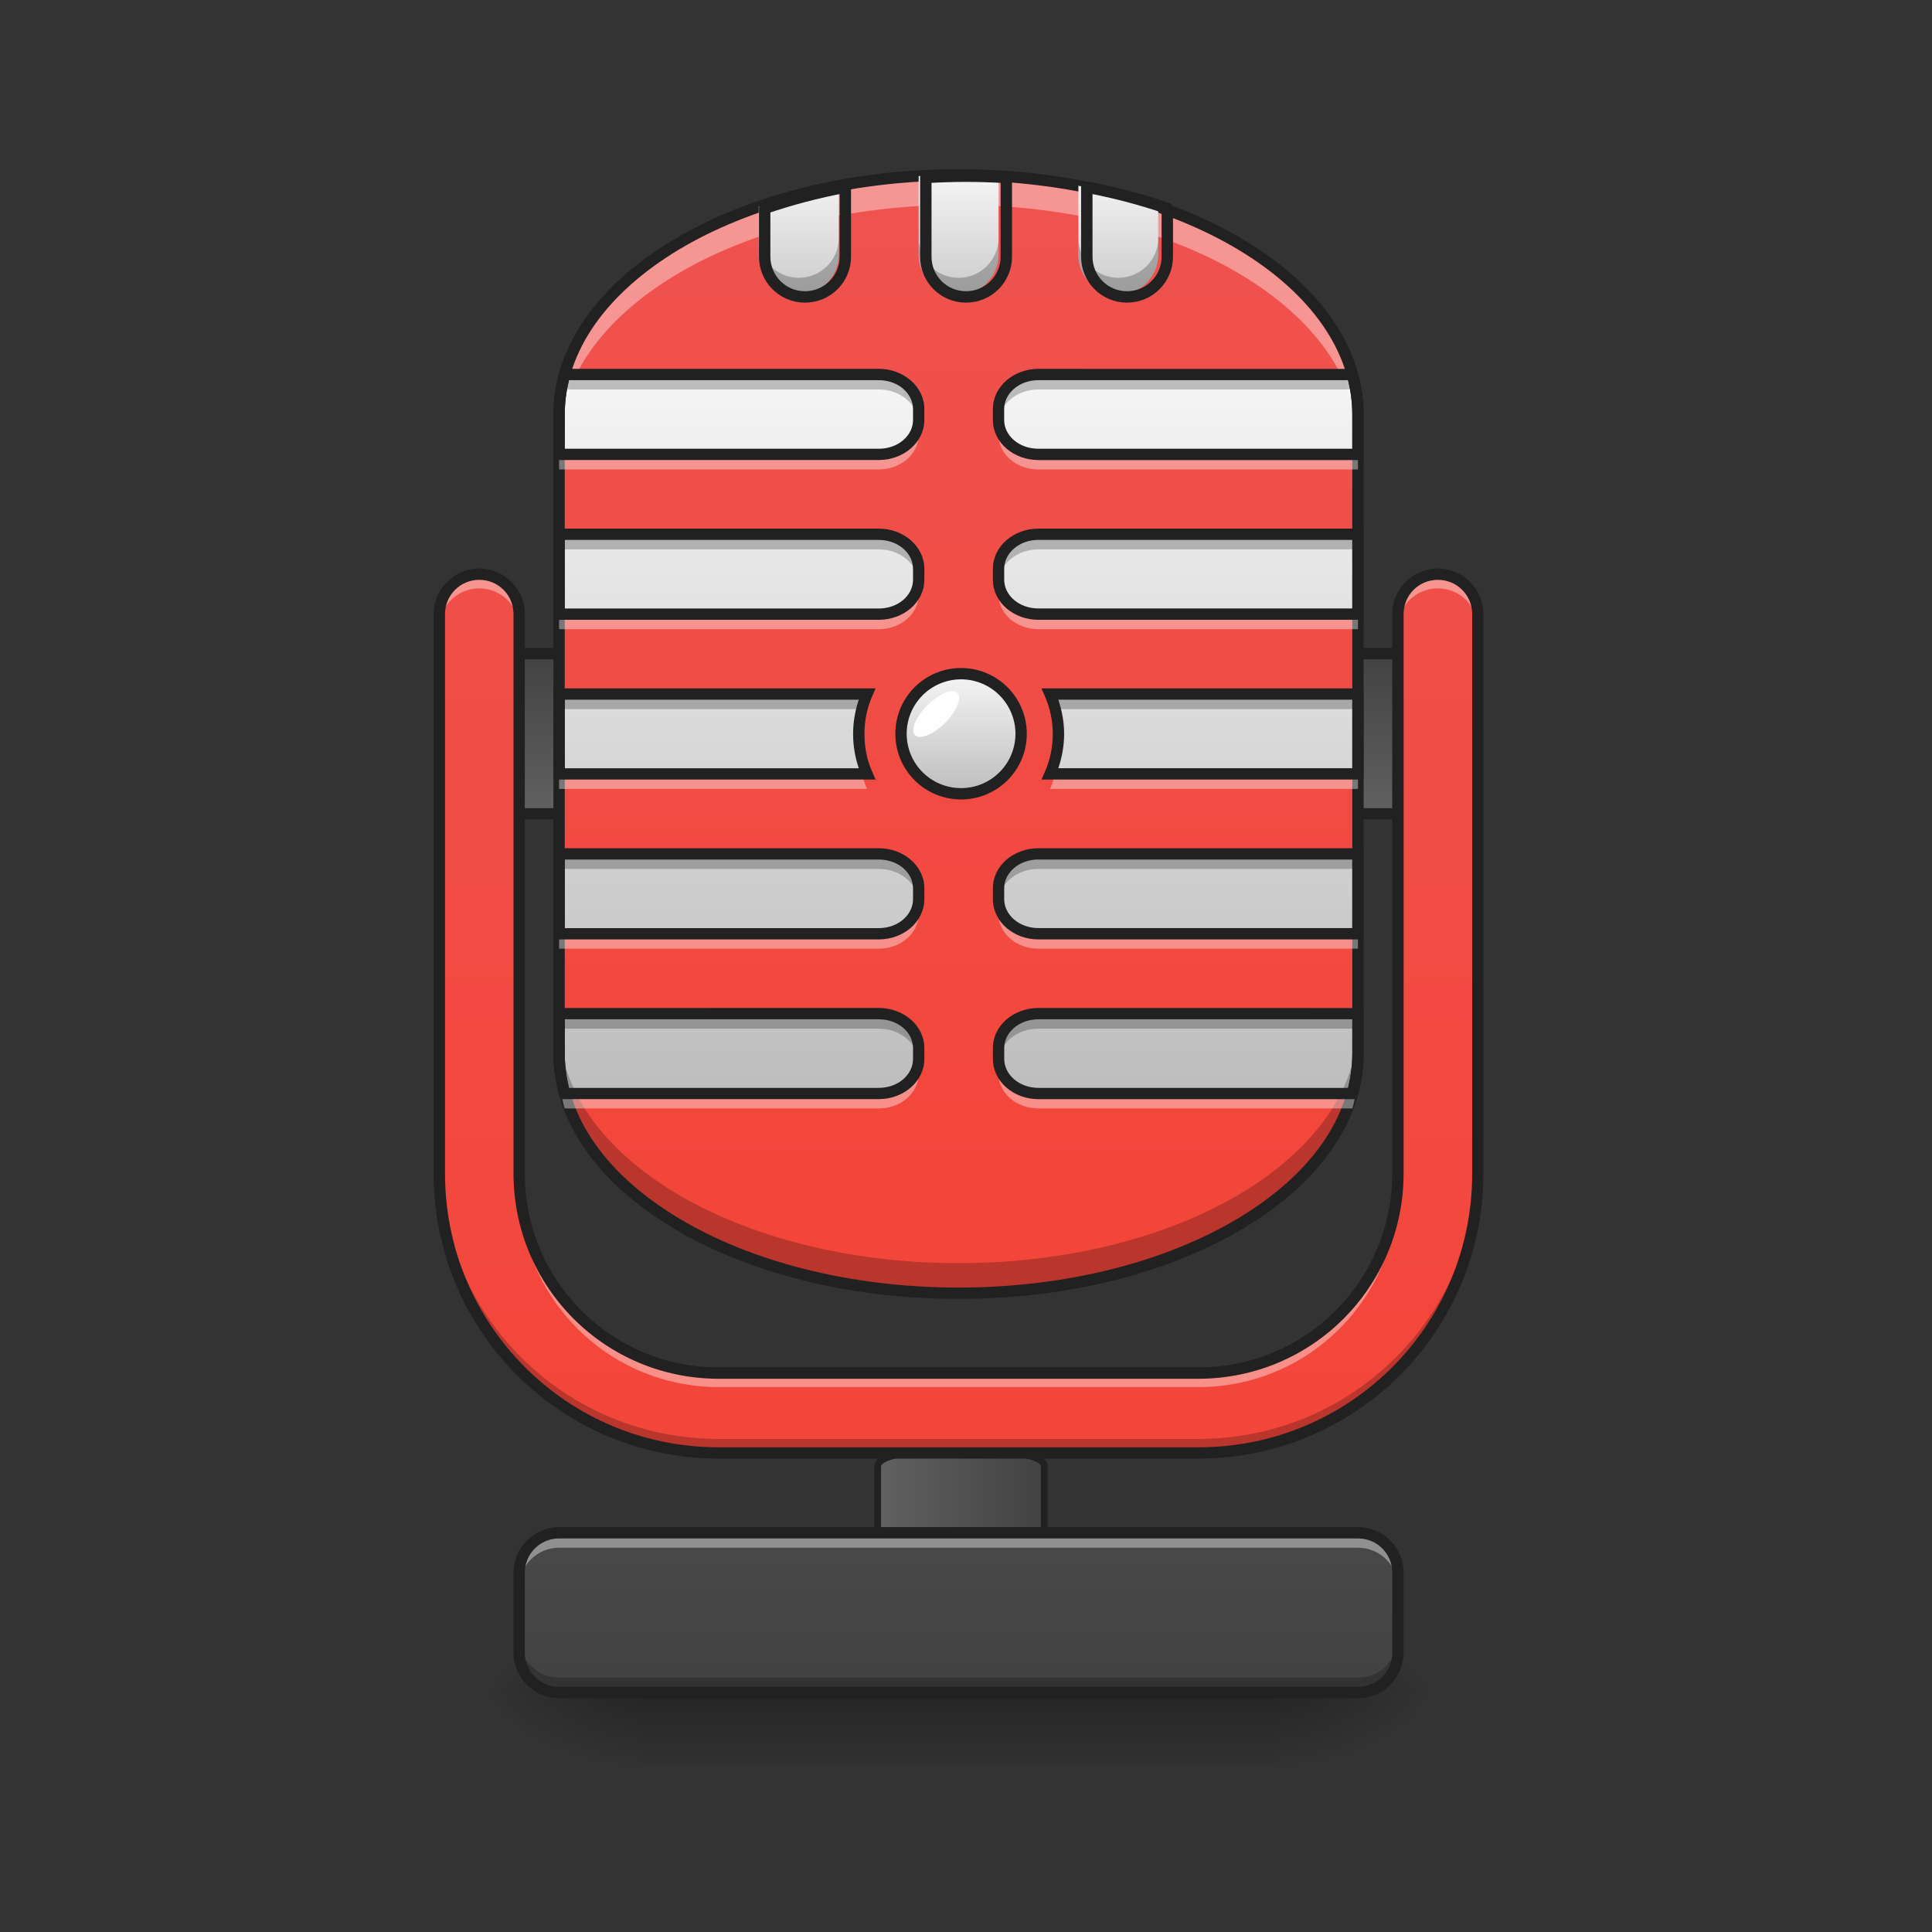 <svg height="48pt" viewBox="0 0 48 48" width="48pt" xmlns="http://www.w3.org/2000/svg" xmlns:xlink="http://www.w3.org/1999/xlink"><rect x="0" y="0" width="48" height="48" fill="#333333" stroke="none"/><linearGradient id="a"><stop offset="0" stop-color="#424242"/><stop offset="1" stop-color="#616161"/></linearGradient><linearGradient id="b" gradientTransform="matrix(1.04 0 0 .337 -10.266 140.699)" gradientUnits="userSpaceOnUse" x1="275.167" x2="232.833" xlink:href="#a" y1="170" y2="170"/><linearGradient id="c" gradientUnits="userSpaceOnUse" x1="23.815" x2="23.815" y1="42.051" y2="44.035"><stop offset="0" stop-opacity=".275"/><stop offset="1" stop-opacity="0"/></linearGradient><linearGradient id="d"><stop offset="0" stop-opacity=".314"/><stop offset=".222" stop-opacity=".275"/><stop offset="1" stop-opacity="0"/></linearGradient><radialGradient id="e" cx="450.909" cy="189.579" gradientTransform="matrix(0 -.117 -.211 -0 71.25 95.393)" gradientUnits="userSpaceOnUse" r="21.167" xlink:href="#d"/><radialGradient id="f" cx="450.909" cy="189.579" gradientTransform="matrix(-0 .117 .211 0 -23.62 -11.291)" gradientUnits="userSpaceOnUse" r="21.167" xlink:href="#d"/><radialGradient id="g" cx="450.909" cy="189.579" gradientTransform="matrix(-0 -.117 .211 -0 -23.62 95.393)" gradientUnits="userSpaceOnUse" r="21.167" xlink:href="#d"/><radialGradient id="h" cx="450.909" cy="189.579" gradientTransform="matrix(0 .117 -.211 0 71.25 -11.291)" gradientUnits="userSpaceOnUse" r="21.167" xlink:href="#d"/><linearGradient id="i" gradientUnits="userSpaceOnUse" x1="23.815" x2="23.815" xlink:href="#a" y1="42.051" y2="24.19"/><linearGradient id="j" gradientUnits="userSpaceOnUse" x1="254" x2="254" xlink:href="#a" y1="-41.667" y2=".667"/><linearGradient id="k"><stop offset="0" stop-color="#f44336"/><stop offset="1" stop-color="#ef5350"/></linearGradient><linearGradient id="l" gradientUnits="userSpaceOnUse" x1="23.815" x2="23.815" xlink:href="#k" y1="35.105" y2="4.344"/><linearGradient id="m"><stop offset="0" stop-color="#bdbdbd"/><stop offset="1" stop-color="#f5f5f5"/></linearGradient><linearGradient id="n" gradientUnits="userSpaceOnUse" x1="23.815" x2="23.815" xlink:href="#m" y1="27.167" y2="9.306"/><linearGradient id="o" gradientUnits="userSpaceOnUse" x1="254" x2="254" xlink:href="#m" y1="-4.625" y2="-36.375"/><linearGradient id="p" gradientUnits="userSpaceOnUse" x1="23.815" x2="23.815" xlink:href="#k" y1="42.051" y2="4.344"/><linearGradient id="q" gradientUnits="userSpaceOnUse" x1="23.815" x2="23.815" xlink:href="#m" y1="8.313" y2="4.344"/><path d="m242.977 169.505h22.04c6.083 0 10.999 1.583 10.999 3.541v35.705c0 2-4.916 3.583-10.999 3.583h-22.04c-6.083 0-10.999-1.583-10.999-3.583v-35.705c0-1.958 4.916-3.541 10.999-3.541zm0 0" fill="url(#b)" stroke="#212121" stroke-linecap="round" stroke-width="1.777" transform="matrix(.094 0 0 .094 0 20.158)"/><path d="m15.875 42.051h15.879v1.766h-15.879zm0 0" fill="url(#c)"/><path d="m31.754 42.051h3.969v-1.984h-3.969zm0 0" fill="url(#e)"/><path d="m15.875 42.051h-3.969v1.984h3.969zm0 0" fill="url(#f)"/><path d="m15.875 42.051h-3.969v-1.984h3.969zm0 0" fill="url(#g)"/><path d="m31.754 42.051h3.969v1.984h-3.969zm0 0" fill="url(#h)"/><path d="m13.891 38.082h19.848c.547 0 .992.445.992.992v1.984c0 .547-.445.992-.992.992h-19.848c-.547 0-.992-.445-.992-.992v-1.984c0-.547.445-.992.992-.992zm0 0" fill="url(#i)"/><path d="m126.988-41.683h254.017v42.329h-254.017zm0 0" fill="url(#j)" stroke="#212121" stroke-linecap="round" stroke-linejoin="round" stroke-width="3" transform="matrix(.094 0 0 .094 0 20.158)"/><path d="m23.816 4.344c5.48 0 9.922 2.664 9.922 5.953v15.879c0 3.285-4.441 5.953-9.922 5.953-5.48 0-9.926-2.668-9.926-5.953v-15.879c0-3.289 4.445-5.953 9.926-5.953zm0 0" fill="url(#l)"/><path d="m14.027 9.305c-.09.324-.137.656-.137.992v.992h7.941c.547 0 .992-.383.992-.855v-.27c0-.477-.445-.859-.992-.859zm11.773 0c-.551 0-.992.383-.992.859v.27c0 .473.441.855.992.855h7.938v-.992c0-.336-.047-.668-.137-.992zm-11.91 3.969v1.984h7.941c.547 0 .992-.383.992-.855v-.27c0-.477-.445-.859-.992-.859zm11.91 0c-.551 0-.992.383-.992.859v.27c0 .473.441.855.992.855h7.938v-1.984zm-11.91 3.969v1.984h7.648c-.133-.301-.203-.637-.203-.992 0-.352.07-.688.203-.992zm12.199 0c.133.305.207.641.207.992 0 .355-.074.691-.207.992h7.648v-1.984zm-12.199 3.973v1.984h7.941c.547 0 .992-.383.992-.859v-.27c0-.477-.445-.855-.992-.855zm11.91 0c-.551 0-.992.379-.992.855v.27c0 .477.441.859.992.859h7.938v-1.984zm-11.91 3.969v.992c0 .336.047.668.137.992h7.805c.547 0 .992-.383.992-.859v-.27c0-.473-.445-.855-.992-.855zm11.91 0c-.551 0-.992.383-.992.855v.27c0 .477.441.859.992.859h7.801c.09-.324.137-.656.137-.992v-.992zm0 0" fill="url(#n)"/><path d="m254.017-36.392c8.749 0 15.873 7.124 15.873 15.873 0 8.791-7.124 15.873-15.873 15.873-8.791 0-15.873-7.083-15.873-15.873 0-8.749 7.083-15.873 15.873-15.873zm0 0" fill="url(#o)" stroke="#212121" stroke-linecap="round" stroke-width="3" transform="matrix(.094 0 0 .094 0 20.158)"/><path d="m11.906 14.266c-.547 0-.992.445-.992.992v13.895c0 3.848 3.098 6.945 6.945 6.945h11.91c3.848 0 6.945-3.098 6.945-6.945v-13.895c0-.547-.441-.992-.992-.992-.551 0-.992.445-.992.992v13.895c0 2.746-2.215 4.961-4.961 4.961h-11.91c-2.746 0-4.961-2.215-4.961-4.961v-13.895c0-.547-.441-.992-.992-.992zm0 0" fill="url(#p)"/><path d="m13.891 38.082c-.547 0-.992.441-.992.992v.371c0-.551.445-.992.992-.992h19.848c.551 0 .992.441.992.992v-.371c0-.551-.441-.992-.992-.992zm0 0" fill="#fff" fill-opacity=".392"/><path d="m12.898 40.688v.371c0 .551.445.992.992.992h19.848c.551 0 .992-.441.992-.992v-.371c0 .547-.441.992-.992.992h-19.848c-.547 0-.992-.445-.992-.992zm0 0" fill-opacity=".235"/><path d="m13.891 37.941c-.625 0-1.133.508-1.133 1.133v1.984c0 .625.508 1.133 1.133 1.133h19.848c.625 0 1.133-.508 1.133-1.133v-1.984c0-.625-.508-1.133-1.133-1.133zm0 .281h19.848c.473 0 .852.379.852.852v1.984c0 .473-.379.852-.852.852h-19.848c-.473 0-.852-.379-.852-.852v-1.984c0-.473.379-.852.852-.852zm0 0" fill="#212121"/><path d="m23.816 4.344c-5.5 0-9.926 2.656-9.926 5.953v.746c0-3.301 4.426-5.953 9.926-5.953 5.496 0 9.922 2.652 9.922 5.953v-.746c0-3.297-4.426-5.953-9.922-5.953zm0 0" fill="#fff" fill-opacity=".392"/><path d="m23.816 32.129c-5.5 0-9.926-2.656-9.926-5.953v-.746c0 3.297 4.426 5.953 9.926 5.953 5.496 0 9.922-2.656 9.922-5.953v.746c0 3.297-4.426 5.953-9.922 5.953zm0 0" fill-opacity=".235"/><path d="m23.816 4.203c-2.773 0-5.277.668-7.098 1.762-1.82 1.09-2.969 2.621-2.969 4.332v15.879c0 1.711 1.148 3.242 2.969 4.332 1.82 1.094 4.324 1.762 7.098 1.762 2.77 0 5.273-.668 7.094-1.762 1.82-1.09 2.969-2.621 2.969-4.332v-15.879c0-1.711-1.148-3.242-2.969-4.332-1.82-1.094-4.324-1.762-7.094-1.762zm0 .281c2.723 0 5.184.66 6.949 1.719 1.766 1.062 2.832 2.508 2.832 4.094v15.879c0 1.586-1.066 3.031-2.832 4.09-1.766 1.062-4.227 1.723-6.949 1.723-2.727 0-5.188-.66-6.953-1.723-1.766-1.059-2.832-2.504-2.832-4.09v-15.879c0-1.586 1.066-3.031 2.832-4.094 1.766-1.059 4.227-1.719 6.953-1.719zm0 0" fill="#212121"/><path d="m14.027 9.305c-.09.324-.137.656-.137.992v.375c0-.34.047-.672.137-.996h7.805c.527 0 .957.355.988.809 0-.016.004-.035.004-.051v-.27c0-.477-.445-.859-.992-.859zm11.773 0c-.551 0-.992.383-.992.859v.27.051c.031-.453.461-.809.992-.809h7.801c.09.324.137.656.137.996v-.375c0-.336-.047-.668-.137-.992zm-11.91 3.969v.375h7.941c.527 0 .957.355.988.805 0-.016.004-.035.004-.051v-.27c0-.477-.445-.859-.992-.859zm11.91 0c-.551 0-.992.383-.992.859v.27.051c.031-.449.461-.805.992-.805h7.938v-.375zm-11.91 3.969v.375h7.52c.035-.129.078-.254.129-.375zm12.199 0c.051.121.094.246.129.375h7.52v-.375zm-4.75 1.18c-.004.062-.004.125-.004.188 0 .215.023.422.074.617h.129c-.109-.246-.176-.52-.199-.805zm4.949 0c-.023.285-.09.559-.199.805h.129c.051-.195.078-.402.078-.617 0-.062-.004-.125-.008-.188zm-12.398 2.793v.371h7.941c.527 0 .957.355.988.805 0-.016.004-.035.004-.051v-.27c0-.477-.445-.855-.992-.855zm11.91 0c-.551 0-.992.379-.992.855v.27.051c.031-.449.461-.805.992-.805h7.938v-.371zm-11.91 3.969v.371h7.941c.527 0 .957.355.988.805 0-.016.004-.031.004-.051v-.27c0-.473-.445-.855-.992-.855zm11.91 0c-.551 0-.992.383-.992.855v.27.051c.031-.449.461-.805.992-.805h7.938v-.371zm0 0" fill-opacity=".235"/><path d="m14.027 27.539c-.09-.324-.137-.656-.137-.992v-.371c0 .336.047.668.137.992h7.805c.527 0 .957-.355.988-.809 0 .02.004.035.004.051v.27c0 .477-.445.859-.992.859zm11.773 0c-.551 0-.992-.383-.992-.859v-.27c0-.016 0-.031 0-.051.031.453.461.809.992.809h7.801c.09-.324.137-.656.137-.992v.371c0 .336-.047.668-.137.992zm-11.91-3.969v-.371h7.941c.527 0 .957-.355.988-.809 0 .02.004.035.004.051v.27c0 .477-.445.859-.992.859zm11.91 0c-.551 0-.992-.383-.992-.859v-.27c0-.016 0-.031 0-.051.031.453.461.809.992.809h7.938v.371zm-11.91-3.969v-.375h7.52c.035.129.078.254.129.375zm12.199 0c.051-.121.094-.246.129-.375h7.52v.375zm-4.75-1.18c-.004-.062-.004-.125-.004-.188 0-.211.023-.422.074-.617h.129c-.109.25-.176.52-.199.805zm4.949 0c-.023-.285-.09-.555-.199-.805h.129c.051.195.078.406.078.617 0 .062-.004.125-.008.188zm-12.398-2.789v-.375h7.941c.527 0 .957-.355.988-.805 0 .016.004.035.004.051v.27c0 .477-.445.859-.992.859zm11.91 0c-.551 0-.992-.383-.992-.859v-.27c0-.016 0-.035 0-.051.031.449.461.805.992.805h7.938v.375zm-11.91-3.969v-.375h7.941c.527 0 .957-.355.988-.805 0 .016.004.035.004.051v.27c0 .477-.445.859-.992.859zm11.91 0c-.551 0-.992-.383-.992-.859v-.27c0-.016 0-.035 0-.051.031.449.461.805.992.805h7.938v.375zm0 0" fill="#fff" fill-opacity=".392"/><path d="m13.922 9.164-.031.105c-.09.332-.141.676-.141 1.027v1.133h8.082c.613 0 1.133-.434 1.133-.996v-.27c0-.562-.52-1-1.133-1zm11.879 0c-.617 0-1.133.438-1.133 1v.27c0 .562.516.996 1.133.996h8.078v-1.133c0-.352-.051-.695-.141-1.027l-.031-.105zm-11.664.281h7.695c.484 0 .852.332.852.719v.27c0 .387-.367.715-.852.715h-7.801v-.852c0-.289.039-.574.105-.852zm11.664 0h7.691c.066.277.105.562.105.852v.852h-7.797c-.484 0-.852-.328-.852-.715v-.27c0-.387.367-.719.852-.719zm-12.051 3.688v2.266h8.082c.613 0 1.133-.434 1.133-.996v-.27c0-.562-.52-1-1.133-1zm12.051 0c-.617 0-1.133.438-1.133 1v.27c0 .562.516.996 1.133.996h8.078v-2.266zm-11.77.281h7.801c.484 0 .852.332.852.719v.27c0 .387-.367.715-.852.715h-7.801zm11.77 0h7.797v1.703h-7.797c-.484 0-.852-.328-.852-.715v-.27c0-.387.367-.719.852-.719zm-12.051 3.688v2.266h8.004l-.086-.195c-.125-.285-.191-.602-.191-.938 0-.332.066-.648.191-.934l.086-.199zm12.125 0 .086.199c.125.285.195.602.195.934 0 .336-.07.652-.195.938l-.086.195h8.004v-2.266zm-11.844.281h7.305c-.09.27-.141.555-.141.852 0 .301.051.586.141.852h-7.305zm12.262 0h7.305v1.703h-7.305c.09-.266.145-.551.145-.852 0-.297-.055-.582-.145-.852zm-12.543 3.691v2.266h8.082c.613 0 1.133-.438 1.133-1v-.27c0-.562-.52-.996-1.133-.996zm12.051 0c-.617 0-1.133.434-1.133.996v.27c0 .562.516 1 1.133 1h8.078v-2.266zm-11.77.281h7.801c.484 0 .852.328.852.715v.27c0 .387-.367.719-.852.719h-7.801zm11.77 0h7.797v1.703h-7.797c-.484 0-.852-.332-.852-.719v-.27c0-.387.367-.715.852-.715zm-12.051 3.688v1.133c0 .352.051.695.141 1.027l.031.105h7.91c.613 0 1.133-.438 1.133-1v-.27c0-.562-.52-.996-1.133-.996zm12.051 0c-.617 0-1.133.434-1.133.996v.27c0 .562.516 1 1.133 1h7.906l.031-.105c.09-.332.141-.676.141-1.027v-1.133zm-11.77.281h7.801c.484 0 .852.328.852.715v.27c0 .387-.367.719-.852.719h-7.695c-.066-.281-.105-.562-.105-.852zm11.77 0h7.797v.852c0 .289-.039.57-.105.852h-7.691c-.484 0-.852-.332-.852-.719v-.27c0-.387.367-.715.852-.715zm0 0" fill="#212121"/><path d="m23.039 17.523c.293-.293.625-.43.746-.309s-.016.453-.305.746c-.293.289-.625.426-.746.305s.016-.453.305-.742zm0 0" fill="#fff" fill-opacity=".98"/><path d="m11.906 14.266c-.547 0-.992.445-.992.992v.352c0-.551.445-.992.992-.992.551 0 .992.441.992.992v-.352c0-.547-.441-.992-.992-.992zm23.816 0c-.551 0-.992.445-.992.992v.352c0-.551.441-.992.992-.992.551 0 .992.441.992.992v-.352c0-.547-.441-.992-.992-.992zm-22.824 14.887v.348c0 2.75 2.215 4.961 4.961 4.961h11.91c2.746 0 4.961-2.211 4.961-4.961v-.348c0 2.746-2.215 4.961-4.961 4.961h-11.91c-2.746 0-4.961-2.215-4.961-4.961zm0 0" fill="#fff" fill-opacity=".392"/><path d="m10.914 28.801v.352c0 3.848 3.098 6.945 6.945 6.945h11.91c3.848 0 6.945-3.098 6.945-6.945v-.352c0 3.852-3.098 6.949-6.945 6.949h-11.91c-3.848 0-6.945-3.098-6.945-6.949zm0 0" fill-opacity=".235"/><path d="m11.906 14.125c-.625 0-1.133.508-1.133 1.133v13.895c0 3.922 3.164 7.086 7.086 7.086h11.91c3.922 0 7.086-3.164 7.086-7.086v-13.895c0-.625-.508-1.133-1.133-1.133s-1.133.508-1.133 1.133v13.895c0 2.672-2.148 4.82-4.82 4.82h-11.91c-2.672 0-4.82-2.148-4.82-4.82v-13.895c0-.625-.508-1.133-1.133-1.133zm0 .281c.477 0 .852.379.852.852v13.895c0 2.824 2.277 5.102 5.102 5.102h11.91c2.824 0 5.102-2.277 5.102-5.102v-13.895c0-.473.375-.852.852-.852.473 0 .852.379.852.852v13.895c0 3.77-3.031 6.805-6.805 6.805h-11.91c-3.77 0-6.805-3.035-6.805-6.805v-13.895c0-.473.379-.852.852-.852zm0 0" fill="#212121"/><path d="m23.816 4.344c-.336 0-.668.012-.992.031v1.953c0 .551.441.992.992.992.547 0 .992-.441.992-.992v-1.953c-.328-.02-.66-.031-.992-.031zm-2.977.27c-.699.133-1.363.309-1.988.523v1.191c0 .551.445.992.992.992.551 0 .996-.441.996-.992zm5.953 0v1.715c0 .551.441.992.992.992.547 0 .992-.441.992-.992v-1.191c-.621-.215-1.289-.391-1.984-.523zm0 0" fill="url(#q)"/><path d="m18.852 5.91v.418c0 .551.445.992.992.992.551 0 .996-.441.996-.992v-.418c0 .547-.445.992-.996.992-.547 0-.992-.445-.992-.992zm3.973 0v.418c0 .551.441.992.992.992.547 0 .992-.441.992-.992v-.418c0 .547-.445.992-.992.992-.551 0-.992-.445-.992-.992zm3.969 0v.418c0 .551.441.992.992.992.547 0 .992-.441.992-.992v-.418c0 .547-.445.992-.992.992-.551 0-.992-.445-.992-.992zm0 0" fill-opacity=".235"/><path d="m960.066 175.101c-13.542 0-26.927.472-39.996 1.26v78.733c0 22.203 17.794 39.996 39.996 39.996 22.045 0 39.996-17.794 39.996-39.996v-78.733c-13.227-.787-26.612-1.26-39.996-1.26zm-119.989 10.865c-28.186 5.354-54.955 12.44-80.15 21.1v48.027c0 22.203 17.951 39.996 39.996 39.996 22.203 0 40.154-17.794 40.154-39.996zm239.977 0v69.127c0 22.203 17.794 39.996 39.996 39.996 22.045 0 39.996-17.794 39.996-39.996v-48.027c-25.037-8.661-51.964-15.747-79.992-21.1zm0 0" fill="none" stroke="#212121" stroke-linecap="round" stroke-linejoin="round" stroke-width="11.339" transform="scale(.025)"/></svg>